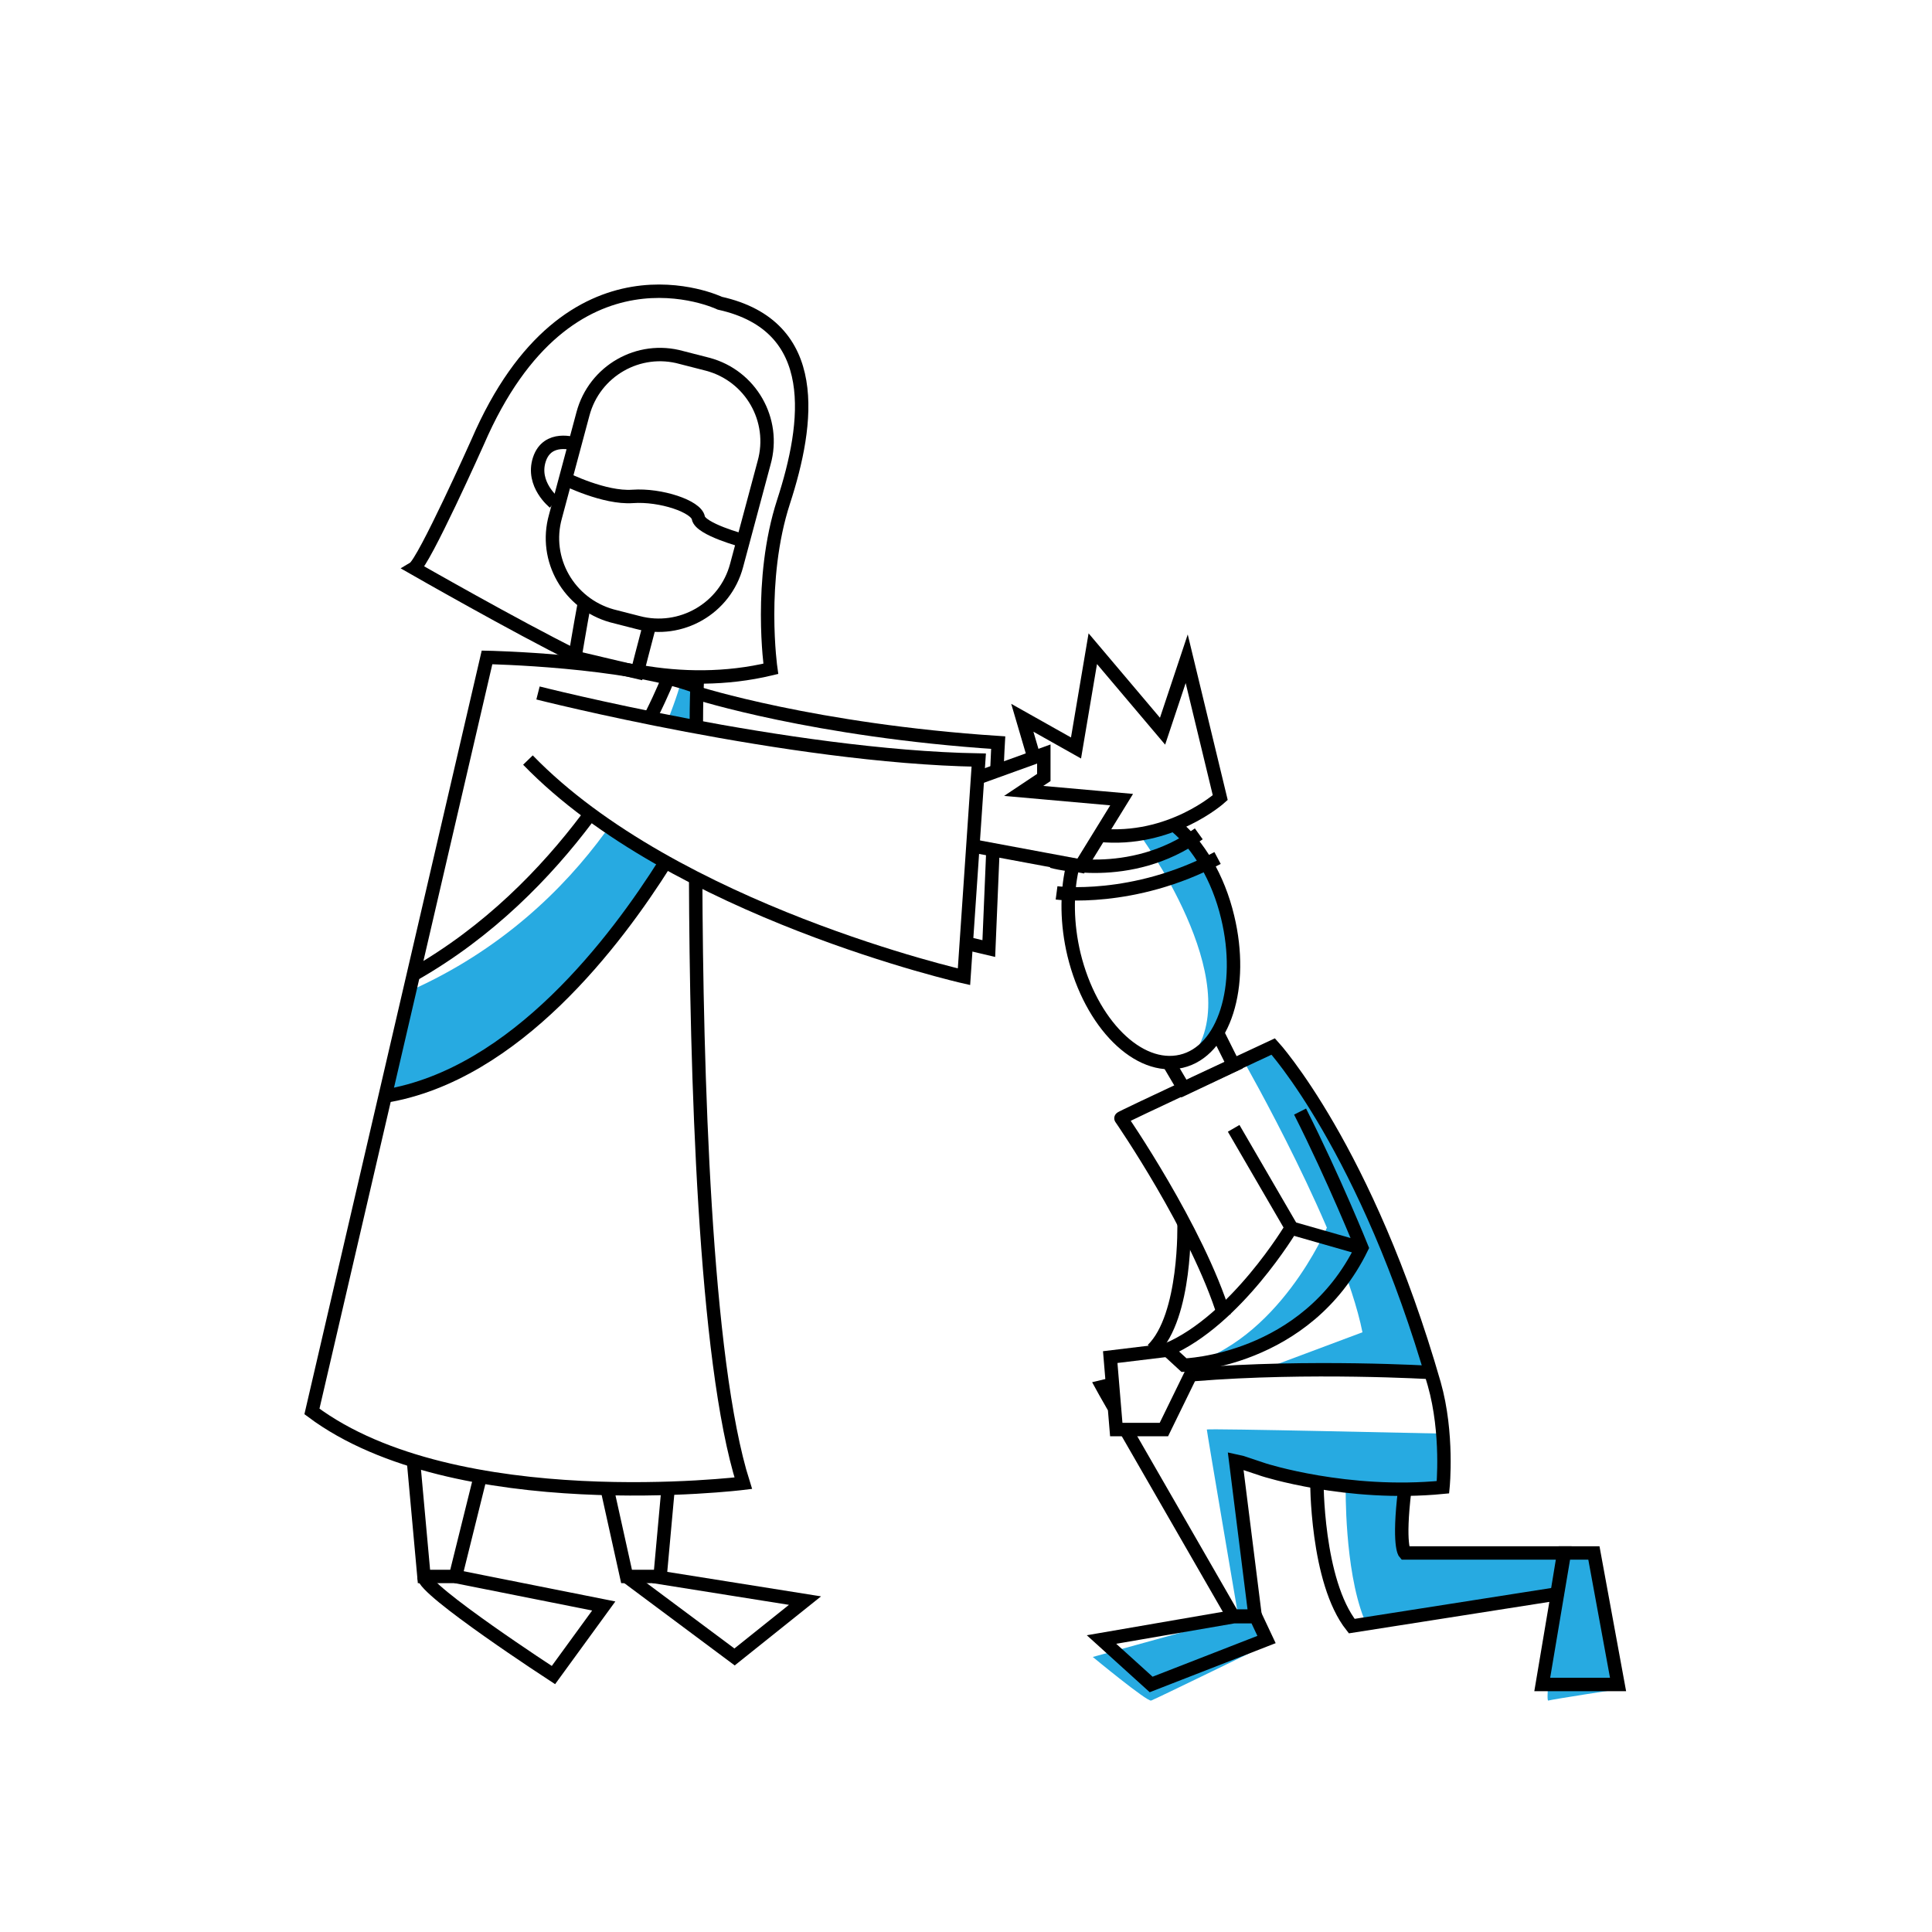 <?xml version="1.0" encoding="utf-8"?>
<!-- Generator: Adobe Illustrator 19.2.1, SVG Export Plug-In . SVG Version: 6.00 Build 0)  -->
<svg version="1.0" xmlns="http://www.w3.org/2000/svg" xmlns:xlink="http://www.w3.org/1999/xlink" x="0px" y="0px" width="288px"
	 height="288px" viewBox="0 0 288 288" enable-background="new 0 0 288 288" xml:space="preserve">
<g id="Layer_2">
	<path fill="#27AAE1" d="M169.8,124.3c0,0,16.2,21.9,8,33.1c0,0,9.2-7.4,6.1-19c-3.1-11.5-8.7-15.3-8.7-15.3L169.8,124.3z"/>
	<path fill="#27AAE1" d="M185.4,158.2c0,0,14.8,25.9,17.7,40.4l-15.5,5.8l25.8,0.3c0,0-11.8-33.4-15.6-38.2
		c-3.7-4.8-7.9-10.3-7.9-10.3L185.4,158.2z"/>
	<path fill="#27AAE1" d="M197.8,183c0,0-7.2,17.1-21.3,20.6c0,0,1.7,1.5,2.5,1.3c0.8-0.1,14.3-7.3,14.3-7.3l9.9-11.5L197.8,183z"/>
	<path fill="#27AAE1" d="M214.8,213.7c-1,0-34.9-0.8-34.9-0.6c0,0.3,4.7,27.9,4.7,27.9l-21.7,6c0,0,8.1,6.7,8.7,6.5
		s17.2-8.3,17.2-8.3l-1.9-4.7l-2.3-22.6c0,0,16.7,5.3,30.7,3.9L214.8,213.7z"/>
	<path fill="#27AAE1" d="M200.6,221.7c0,0-0.2,12.1,2.7,19.5v1.1l29-4.8c0,0-2.1,16.2-1.5,16c0.7-0.2,10.5-1.7,10.5-1.7l-3.7-20.4
		l-28.3-0.2l0.3-8.6L200.6,221.7z"/>
	<path fill="#27AAE1" d="M103.6,109l0.1-0.6l0.1-5.9l-2.3-0.8c0,0-0.6,2.3-2.1,6C101.1,107.9,102.4,108.3,103.6,109z"/>
	<path fill="#27AAE1" d="M90.2,124.1c-6.2,8.5-15.6,17.6-29.1,23.6l-3.6,15.8c0,0,11.5-2.1,19.2-8.9c7.3-6.5,21.1-24.1,22.4-25.7
		C95.6,127.6,93.5,125.9,90.2,124.1z"/>
</g>
<g id="Layer_1">
	<path fill="none" stroke="#000000" stroke-width="2" stroke-miterlimit="10" d="M95.1,92.8l-3.9-1C84.8,90,81,83.4,82.8,77
		l4.1-15.3c1.7-6.4,8.3-10.2,14.7-8.4l3.9,1c6.4,1.7,10.2,8.3,8.4,14.7l-4.1,15.3C108.1,90.7,101.5,94.5,95.1,92.8z"/>
	<path fill="none" stroke="#000000" stroke-width="2" stroke-miterlimit="10" d="M84.3,71.4c0,0,5.8,2.9,10,2.6
		c4.2-0.3,9.5,1.5,9.8,3.2s6.7,3.4,6.7,3.4"/>
	<path fill="none" stroke="#000000" stroke-width="2" stroke-miterlimit="10" d="M85.7,66.2c0,0-4.1-1.4-5.3,2.3
		c-1.2,3.7,2.2,6.4,2.2,6.4"/>
	<path fill="none" stroke="#000000" stroke-width="2" stroke-miterlimit="10" d="M95.3,100.1c6.2,1.1,12.9,1.2,19.6-0.4
		c0,0-1.9-13.2,1.9-24.9s5.8-26.2-9.5-29.6c0,0-22.5-10.8-36.1,20.7c0,0-8,17.9-9.5,18.8c0,0,15.2,8.7,24.1,13.1"/>
	<path fill="none" stroke="#000000" stroke-width="2" stroke-miterlimit="10" d="M87.1,90c-0.6,3.2-1.4,8-1.4,8l9.3,2.2
		c0,0,1.1-4.3,1.9-7.3"/>
	<path fill="none" stroke="#000000" stroke-width="2" stroke-miterlimit="10" d="M103.7,130.6c0.1,28.9,1.3,72.2,7.1,90.5
		c0,0-42.9,5.3-64.3-10.7L72.6,98c0,0,20.7,0.4,31.3,4.4c0,0-0.1,2.2-0.1,5.9"/>
	<path fill="none" stroke="#000000" stroke-width="2" stroke-miterlimit="10" d="M80.2,103.3c0,0,37.4,9.5,65.7,10l-2.2,32.3
		c0,0-43.2-9.8-65-32.3"/>
	<polyline fill="none" stroke="#000000" stroke-width="2" stroke-miterlimit="10" points="145.9,115.9 155.6,112.4 155.6,115.9 
		152.6,117.9 167.2,119.2 161.1,129.1 145,126.1 	"/>
	<path fill="none" stroke="#000000" stroke-width="2" stroke-miterlimit="10" d="M103.9,103.3c0,0,17.5,5.6,44.9,7.4
		c0,0-0.1,1.7-0.2,4.2"/>
	<path fill="none" stroke="#000000" stroke-width="2" stroke-miterlimit="10" d="M148,127.1c-0.3,7.3-0.6,14.3-0.6,14.3l-3.4-0.8"/>
	<path fill="none" stroke="#000000" stroke-width="2" stroke-miterlimit="10" d="M99.6,101.1c0,0-0.8,2.1-2.5,5.5"/>
	<path fill="none" stroke="#000000" stroke-width="2" stroke-miterlimit="10" d="M87.5,122c-6.1,8.1-14.6,16.9-25.9,23.3"/>
	<path fill="none" stroke="#000000" stroke-width="2" stroke-miterlimit="10" d="M99.1,128.7c-7.2,11.4-22.2,31.5-41.7,34.7"/>
	<polyline fill="none" stroke="#000000" stroke-width="2" stroke-miterlimit="10" points="61.6,217.4 63.2,235 67.9,235 71.6,220.1 
			"/>
	<polyline fill="none" stroke="#000000" stroke-width="2" stroke-miterlimit="10" points="90.5,221.9 93.4,235 98.4,235 99.6,221.8 
			"/>
	<path fill="none" stroke="#000000" stroke-width="2" stroke-miterlimit="10" d="M63.2,235c-0.2,2,19.3,14.7,19.3,14.7l7.5-10.3
		L67.9,235"/>
	<polyline fill="none" stroke="#000000" stroke-width="2" stroke-miterlimit="10" points="93.4,235 109.5,247 120,238.6 97.4,235 	
		"/>
	<path fill="none" stroke="#000000" stroke-width="2" stroke-miterlimit="10" d="M154.1,112.8c-0.9-3.1-1.7-5.8-1.7-5.8l8,4.5
		l2.5-14.8l10.4,12.3l3.6-10.8l5,20.7c0,0-7.4,6.7-18.1,5.6"/>
	<path fill="none" stroke="#000000" stroke-width="2" stroke-miterlimit="10" d="M175.2,123.1c3.4,2.8,6.4,7.7,7.8,13.6
		c2.5,10.3-0.5,20-6.9,21.5s-13.5-5.6-16-15.9c-1.1-4.6-1.1-9.1-0.3-12.7"/>
	<path fill="none" stroke="#000000" stroke-width="2" stroke-miterlimit="10" d="M156.8,128.4c0,0,11.6,3.3,21.9-4.1"/>
	<path fill="none" stroke="#000000" stroke-width="2" stroke-miterlimit="10" d="M157.5,133.1c0,0,11.4,1.5,24-5.2"/>
	<polyline fill="none" stroke="#000000" stroke-width="2" stroke-miterlimit="10" points="181.5,154 183.9,158.8 176.5,162.3 
		174.2,158.4 	"/>
	<path fill="none" stroke="#000000" stroke-width="2" stroke-miterlimit="10" d="M182.5,196.2c-4-13-15.4-29.5-15.4-29.5
		c-0.3,0,22.7-10.7,22.7-10.7s13.9,15.2,24,50.3c2.1,7.4,1.3,15.4,1.3,15.4c-14.3,1.4-26.7-2.6-26.7-2.6l-3.3-1.1l-0.9-0.2
		c0.9,7.2,2.9,23.1,2.9,23.1h-3.3c0,0-10.3-17.9-16-27.8"/>
	<path fill="none" stroke="#000000" stroke-width="2" stroke-miterlimit="10" d="M183.9,168.2l8.6,14.8c0,0-8.2,13.8-18.5,18.2
		l2.5,2.3c0,0,18.2-0.5,26.5-17.5c0,0-4.1-10.2-9.2-20.3"/>
	<polyline fill="none" stroke="#000000" stroke-width="2" stroke-miterlimit="10" points="174.6,201.2 165.5,202.3 166.4,213.1 
		173.5,213.1 177.8,204.3 	"/>
	<line fill="none" stroke="#000000" stroke-width="2" stroke-miterlimit="10" x1="192.6" y1="183.1" x2="203.1" y2="186.1"/>
	<path fill="none" stroke="#000000" stroke-width="2" stroke-miterlimit="10" d="M213.4,204.6c0,0-18.2-1.1-35.4,0.3"/>
	<path fill="none" stroke="#000000" stroke-width="2" stroke-miterlimit="10" d="M176.5,182.3c0,0,0.4,13.9-4.7,18.9"/>
	<path fill="none" stroke="#000000" stroke-width="2" stroke-miterlimit="10" d="M166,209.7c-1.1-1.9-1.7-3-1.7-3
		c0.4-0.1,0.9-0.2,1.3-0.3"/>
	<path fill="none" stroke="#000000" stroke-width="2" stroke-miterlimit="10" d="M196.3,220.6c0,0-0.1,15.1,5.2,21.8l30.6-4.8l1-6.1
		h-23.7c0,0-1-1.1,0-9.4"/>
	<polygon fill="none" stroke="#000000" stroke-width="2" stroke-miterlimit="10" points="183.9,241 164.2,244.4 171.6,251.1 
		188.8,244.4 187.2,241 	"/>
	<polygon fill="none" stroke="#000000" stroke-width="2" stroke-miterlimit="10" points="233.2,231.5 229.9,251.1 241.2,251.1 
		237.6,231.5 	"/>
</g>
<g id="Layer_3">
	<path opacity="0" fill="none" stroke="#000000" stroke-width="25" stroke-miterlimit="10" d="M79.3,89.9c0.4,1.3,1.9,1.8,3.2,2.1
		c32.3,6.5,65.7-3.5,98.4-0.5c-23.7,4.9-47.5,9-71.5,12.5c-17.5,2.5-35.4,4.8-51.1,13c50.7-0.9,101.4-2.7,152.1-5.2
		c-20.1,4.9-40.6,8.2-61.2,10.1c-13.7,1.3-27.4,1.9-40.9,4.3c-13.8,2.5-27.2,6.8-40.6,11c4.6,2.3,9.9,2.4,15,2.3
		c39.5-0.4,79-4,118.4-7.7c-54.5,3.8-108.6,12.8-161.4,26.8c57.9,2.1,115.3-11.3,173.2-11.4c-48.5,7.8-99.3,3.6-145.6,20.2
		c53.6,5.3,107.7,4.1,161.6,3c-37.6,3-75,8.8-111.7,17.5c7.2,2.7,15.2,2.8,22.9,2.8c24.2,0,48.5,0.1,72.7,0.1
		c-30.9,2.8-61.5,8.7-91.3,17.5c50.3,2.4,100.8-0.8,151.1-3.9c-42.4,10.3-88.8,4.6-128.4,22.9c39-0.9,78.1-1.7,117.1,0.7
		c-28.5,3.6-57,7.3-85.4,10.9c-2.8,0.4-6.3,1.5-6.4,4.2c29.1-1.8,58.1-4.9,86.9-9.2c-30.1,8.6-62.8,2.5-93.2,9.7
		c-1.9,0.4-4.2,2-3.3,3.7c16.3,1.7,32.6,3.3,48.9,4.5c15.4,1.2,31,2.2,46-1.1c-0.6-1.3-1.1-2.6-1.7-3.9"/>
</g>
</svg>
